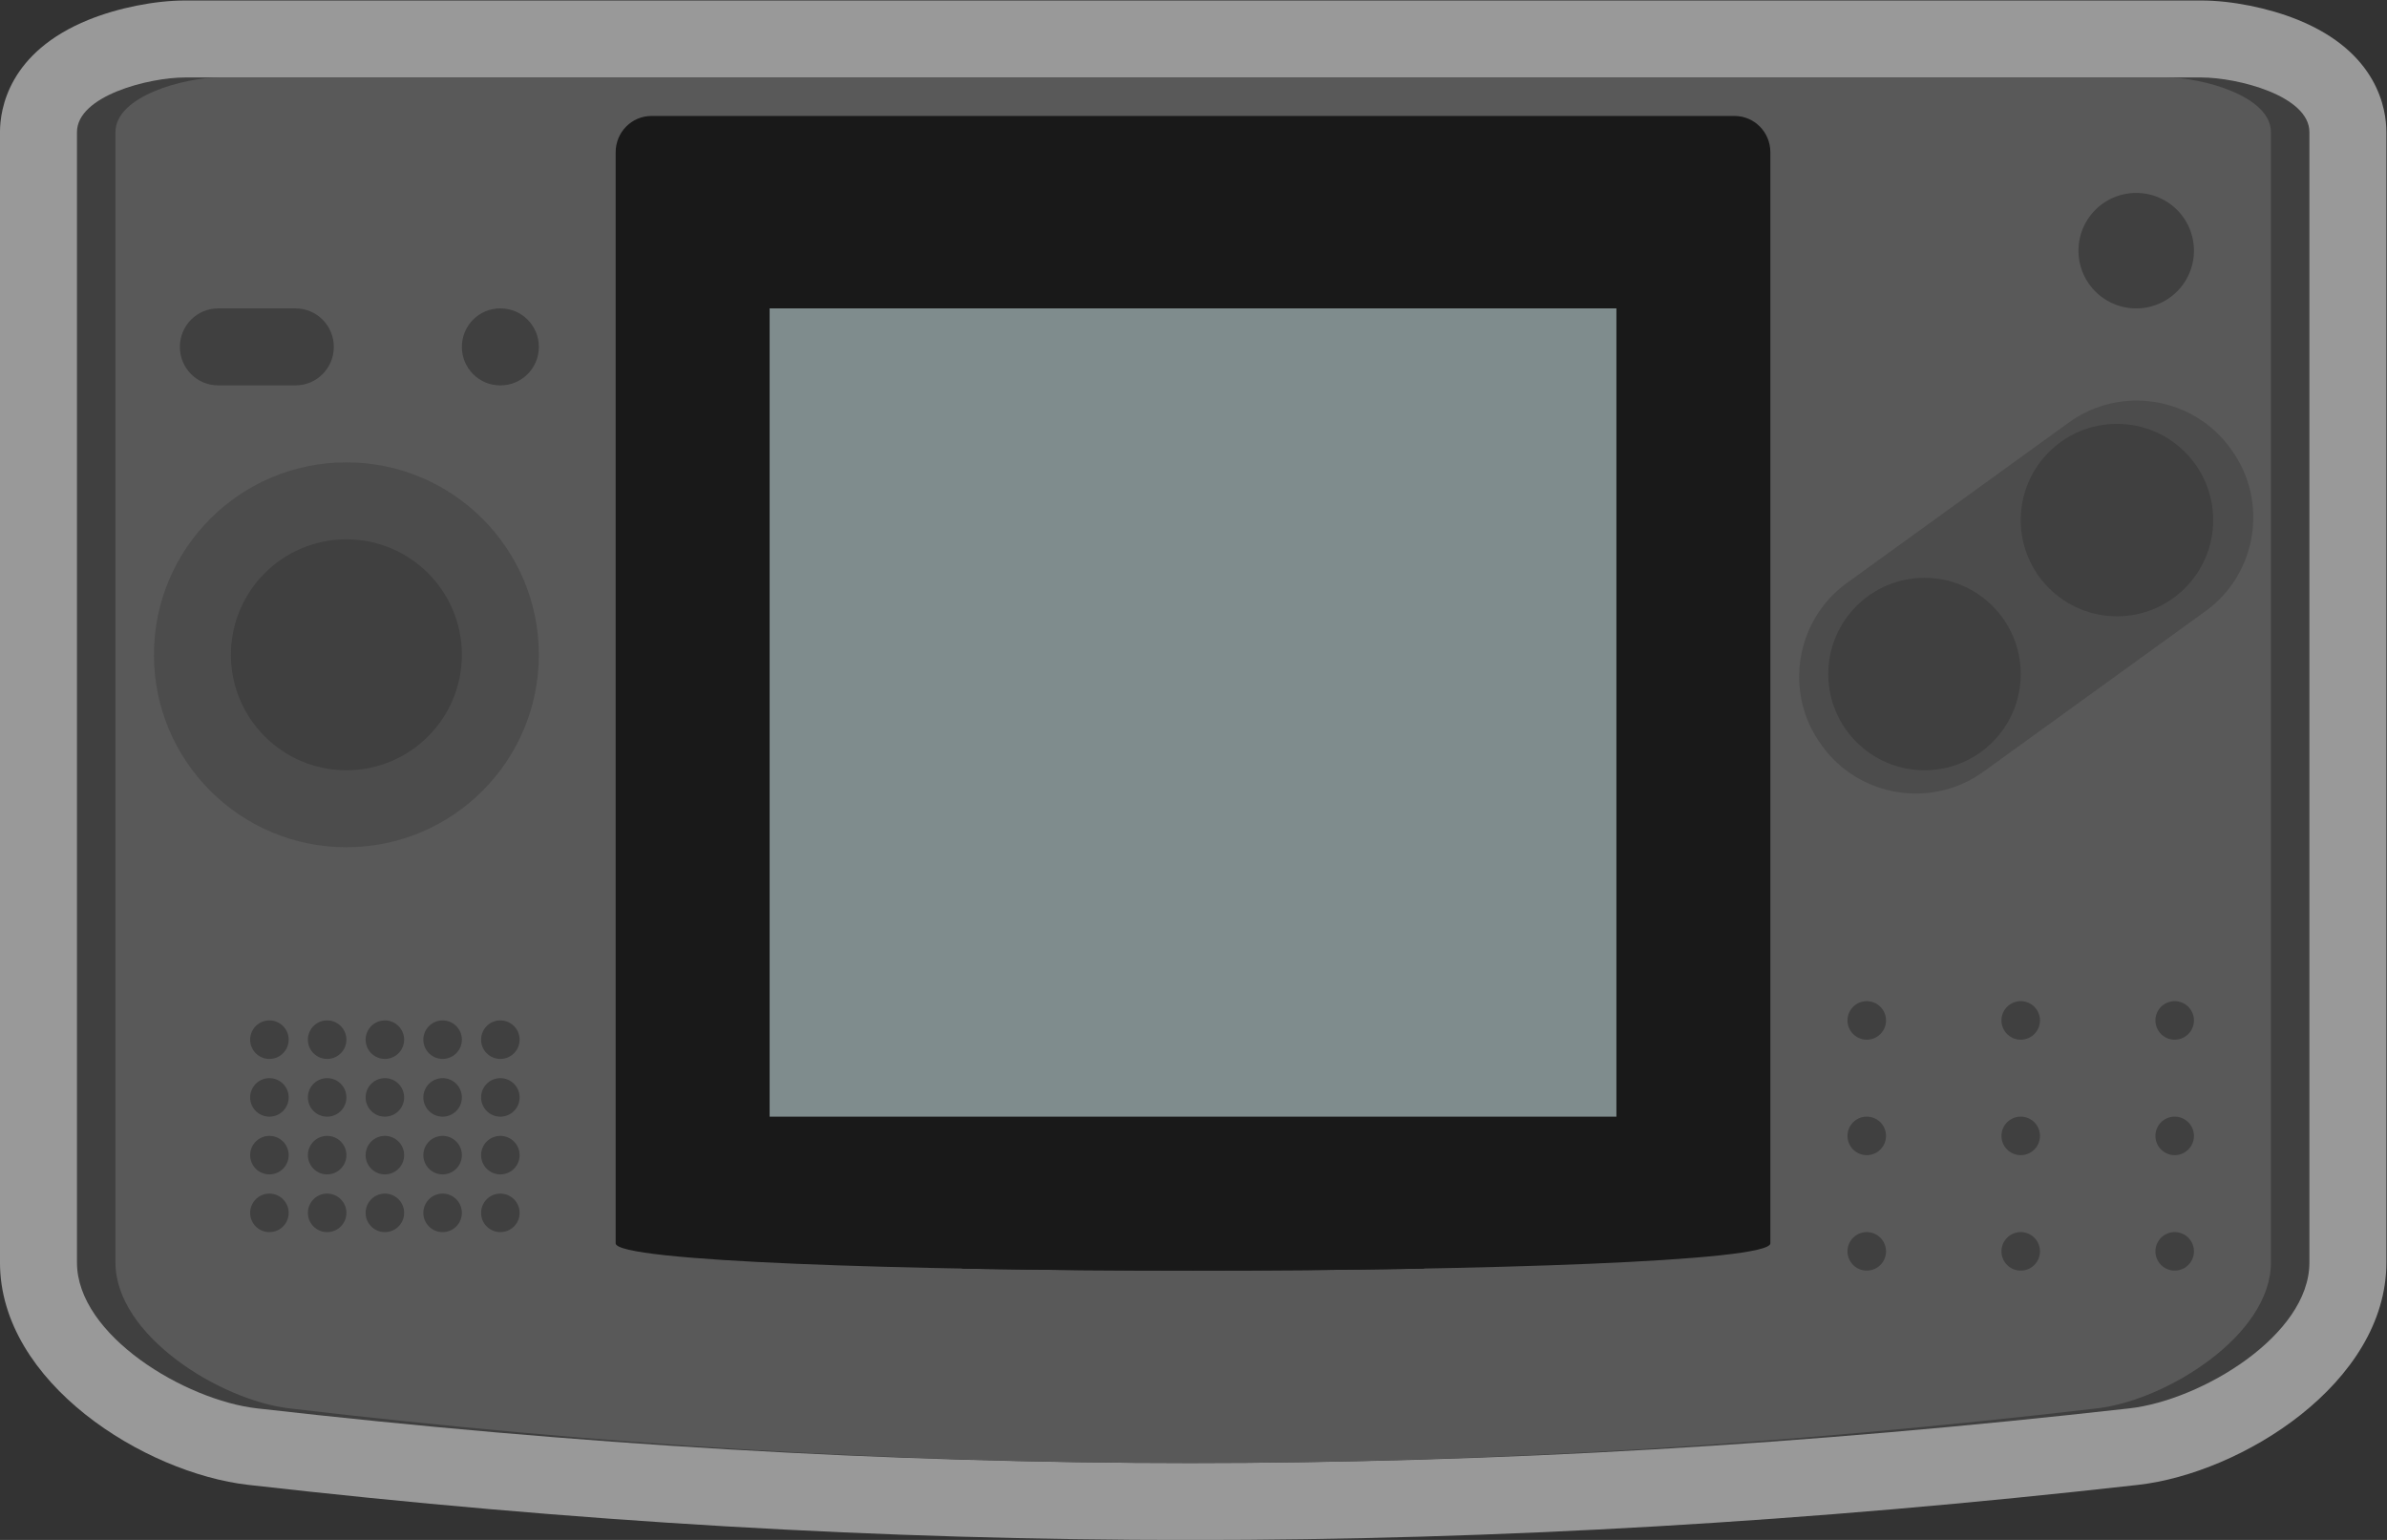 <svg xmlns="http://www.w3.org/2000/svg" xml:space="preserve" width="330.666" height="213.333"><rect width="100%" height="100%" fill="#333333" stroke="none"/><defs><clipPath id="a" clipPathUnits="userSpaceOnUse"><path d="M0 256h256V0H0Z"/></clipPath><clipPath id="b" clipPathUnits="userSpaceOnUse"><path d="M4 208h248V48H4Z"/></clipPath></defs><g clip-path="url(#a)" transform="matrix(1.333 0 0 -1.333 -5.334 277.333)"><g clip-path="url(#b)" style="opacity:.5"><path d="M0 0h-209.549c-3.125 0-6.964-.769-10.019-2.006-8.309-3.366-9.206-9.288-9.206-11.678V-131.16c0-12.496 15.029-21.881 25.805-23.108 33.891-3.857 65.916-5.732 97.906-5.732 31.987 0 64.198 1.875 98.473 5.731 10.78 1.213 25.816 10.591 25.816 23.109v117.476c0 2.39-.898 8.312-9.206 11.678C6.965-.769 3.125 0 0 0" style="fill:#fff;fill-opacity:1;fill-rule:nonzero;stroke:none" transform="translate(232.774 208)"/></g><path d="M0 0h209.549c3.742 0 11.225-1.895 11.225-5.684V-123.16c0-7.579-11.271-14.321-18.71-15.158-67.354-7.579-128.058-7.573-194.58 0-7.448.847-18.71 7.579-18.71 15.158V-5.684C-11.226-1.895-3.742 0 0 0" style="fill:#404040;fill-opacity:1;fill-rule:nonzero;stroke:none" transform="translate(23.226 200)"/><path d="M0 0h202.322c3.614 0 10.839-1.895 10.839-5.684V-123.16c0-7.579-10.883-14.321-18.064-15.158-65.033-7.579-123.643-7.573-187.871 0-7.192.847-18.065 7.579-18.065 15.158V-5.684C-10.839-1.895-3.613 0 0 0" style="fill:#595959;fill-opacity:1;fill-rule:nonzero;stroke:none" transform="translate(26.839 200)"/><path d="m0 0-23.098-16.698c-5.348-3.866-12.888-2.654-16.756 2.695l-.121.168C-43.841-8.487-42.629-.947-37.28 2.92l23.097 16.698c5.35 3.866 12.889 2.654 16.756-2.695l.121-.168C6.562 11.407 5.349 3.867 0 0" style="fill:#4c4c4c;fill-opacity:1;fill-rule:nonzero;stroke:none" transform="translate(233.21 144.54)"/><path d="M0 0h112.546c2.064 0 3.726-1.686 3.726-3.779v-113.386c0-3.78-120-3.78-120 0V-3.779C-3.728-1.686-2.065 0 0 0" style="fill:#191919;fill-opacity:1;fill-rule:nonzero;stroke:none" transform="translate(71.71 196)"/><path d="M83.982 176h88V92h-88z" style="fill:#7f8c8d;fill-opacity:1;fill-rule:nonzero;stroke:none"/><path d="M0 0v10.398h-48V0c15.216-.273 32.784-.273 48 0" style="fill:#191919;fill-opacity:1;fill-rule:nonzero;stroke:none" transform="translate(151.982 76.205)"/><path d="M0 0h8.049c2.196 0 3.975-1.791 3.975-4s-1.779-4-3.975-4H0c-2.195 0-3.976 1.791-3.976 4S-2.195 0 0 0" style="fill:#404040;fill-opacity:1;fill-rule:nonzero;stroke:none" transform="translate(26.669 176)"/><path d="M0 0h.049c2.196 0 3.975-1.791 3.975-4S2.245-8 .049-8H0c-2.196 0-3.976 1.791-3.976 4S-2.196 0 0 0" style="fill:#404040;fill-opacity:1;fill-rule:nonzero;stroke:none" transform="translate(55.976 176)"/><path d="M0 0c0-5.523-4.478-10-10-10S-20-5.523-20 0s4.478 10 10 10S0 5.523 0 0" style="fill:#404040;fill-opacity:1;fill-rule:nonzero;stroke:none" transform="translate(214 138)"/><path d="M0 0c0-5.523-4.478-10-10-10S-20-5.523-20 0s4.478 10 10 10S0 5.523 0 0" style="fill:#404040;fill-opacity:1;fill-rule:nonzero;stroke:none" transform="translate(234 154)"/><path d="M0 0c0-11.046-8.954-20-20-20s-20 8.954-20 20 8.954 20 20 20S0 11.046 0 0" style="fill:#4c4c4c;fill-opacity:1;fill-rule:nonzero;stroke:none" transform="translate(60 140)"/><path d="M0 0c0-6.627-5.373-12-12-12S-24-6.627-24 0s5.373 12 12 12S0 6.627 0 0" style="fill:#404040;fill-opacity:1;fill-rule:nonzero;stroke:none" transform="translate(52 140)"/><path d="M0 0a6 6 0 0 0-12 0A6 6 0 0 0 0 0" style="fill:#404040;fill-opacity:1;fill-rule:nonzero;stroke:none" transform="translate(232 182)"/><path d="M0 0a2 2 0 1 0-4.001.001A2 2 0 0 0 0 0" style="fill:#404040;fill-opacity:1;fill-rule:nonzero;stroke:none" transform="translate(34 100)"/><path d="M0 0a2 2 0 1 0-4.001.001A2 2 0 0 0 0 0" style="fill:#404040;fill-opacity:1;fill-rule:nonzero;stroke:none" transform="translate(40 100)"/><path d="M0 0a2 2 0 1 0-4.001.001A2 2 0 0 0 0 0" style="fill:#404040;fill-opacity:1;fill-rule:nonzero;stroke:none" transform="translate(46 100)"/><path d="M0 0a2 2 0 1 0-4.001.001A2 2 0 0 0 0 0" style="fill:#404040;fill-opacity:1;fill-rule:nonzero;stroke:none" transform="translate(52 100)"/><path d="M0 0a2 2 0 1 0-4.001.001A2 2 0 0 0 0 0" style="fill:#404040;fill-opacity:1;fill-rule:nonzero;stroke:none" transform="translate(58 100)"/><path d="M0 0a2 2 0 1 0-4.001.001A2 2 0 0 0 0 0" style="fill:#404040;fill-opacity:1;fill-rule:nonzero;stroke:none" transform="translate(34 94)"/><path d="M0 0a2 2 0 1 0-4.001.001A2 2 0 0 0 0 0" style="fill:#404040;fill-opacity:1;fill-rule:nonzero;stroke:none" transform="translate(40 94)"/><path d="M0 0a2 2 0 1 0-4.001.001A2 2 0 0 0 0 0" style="fill:#404040;fill-opacity:1;fill-rule:nonzero;stroke:none" transform="translate(46 94)"/><path d="M0 0a2 2 0 1 0-4.001.001A2 2 0 0 0 0 0" style="fill:#404040;fill-opacity:1;fill-rule:nonzero;stroke:none" transform="translate(52 94)"/><path d="M0 0a2 2 0 1 0-4.001.001A2 2 0 0 0 0 0" style="fill:#404040;fill-opacity:1;fill-rule:nonzero;stroke:none" transform="translate(58 94)"/><path d="M0 0a2 2 0 1 0-4.001.001A2 2 0 0 0 0 0" style="fill:#404040;fill-opacity:1;fill-rule:nonzero;stroke:none" transform="translate(34 88)"/><path d="M0 0a2 2 0 1 0-4.001.001A2 2 0 0 0 0 0" style="fill:#404040;fill-opacity:1;fill-rule:nonzero;stroke:none" transform="translate(40 88)"/><path d="M0 0a2 2 0 1 0-4.001.001A2 2 0 0 0 0 0" style="fill:#404040;fill-opacity:1;fill-rule:nonzero;stroke:none" transform="translate(46 88)"/><path d="M0 0a2 2 0 1 0-4.001.001A2 2 0 0 0 0 0" style="fill:#404040;fill-opacity:1;fill-rule:nonzero;stroke:none" transform="translate(52 88)"/><path d="M0 0a2 2 0 1 0-4.001.001A2 2 0 0 0 0 0" style="fill:#404040;fill-opacity:1;fill-rule:nonzero;stroke:none" transform="translate(58 88)"/><path d="M0 0a2 2 0 1 0-4.001.001A2 2 0 0 0 0 0" style="fill:#404040;fill-opacity:1;fill-rule:nonzero;stroke:none" transform="translate(34 82)"/><path d="M0 0a2 2 0 1 0-4.001.001A2 2 0 0 0 0 0" style="fill:#404040;fill-opacity:1;fill-rule:nonzero;stroke:none" transform="translate(40 82)"/><path d="M0 0a2 2 0 1 0-4.001.001A2 2 0 0 0 0 0" style="fill:#404040;fill-opacity:1;fill-rule:nonzero;stroke:none" transform="translate(46 82)"/><path d="M0 0a2 2 0 1 0-4.001.001A2 2 0 0 0 0 0" style="fill:#404040;fill-opacity:1;fill-rule:nonzero;stroke:none" transform="translate(52 82)"/><path d="M0 0a2 2 0 1 0-4.001.001A2 2 0 0 0 0 0" style="fill:#404040;fill-opacity:1;fill-rule:nonzero;stroke:none" transform="translate(58 82)"/><path d="M0 0a2 2 0 1 0-4.001.001A2 2 0 0 0 0 0" style="fill:#404040;fill-opacity:1;fill-rule:nonzero;stroke:none" transform="translate(200 102)"/><path d="M0 0a2 2 0 1 0-4.001.001A2 2 0 0 0 0 0" style="fill:#404040;fill-opacity:1;fill-rule:nonzero;stroke:none" transform="translate(216 102)"/><path d="M0 0a2 2 0 1 0-4.001.001A2 2 0 0 0 0 0" style="fill:#404040;fill-opacity:1;fill-rule:nonzero;stroke:none" transform="translate(232 102)"/><path d="M0 0a2 2 0 1 0-4.001.001A2 2 0 0 0 0 0" style="fill:#404040;fill-opacity:1;fill-rule:nonzero;stroke:none" transform="translate(200 90)"/><path d="M0 0a2 2 0 1 0-4.001.001A2 2 0 0 0 0 0" style="fill:#404040;fill-opacity:1;fill-rule:nonzero;stroke:none" transform="translate(216 90)"/><path d="M0 0a2 2 0 1 0-4.001.001A2 2 0 0 0 0 0" style="fill:#404040;fill-opacity:1;fill-rule:nonzero;stroke:none" transform="translate(232 90)"/><path d="M0 0a2 2 0 1 0-4.001.001A2 2 0 0 0 0 0" style="fill:#404040;fill-opacity:1;fill-rule:nonzero;stroke:none" transform="translate(200 78)"/><path d="M0 0a2 2 0 1 0-4.001.001A2 2 0 0 0 0 0" style="fill:#404040;fill-opacity:1;fill-rule:nonzero;stroke:none" transform="translate(216 78)"/><path d="M0 0a2 2 0 1 0-4.001.001A2 2 0 0 0 0 0" style="fill:#404040;fill-opacity:1;fill-rule:nonzero;stroke:none" transform="translate(232 78)"/></g></svg>